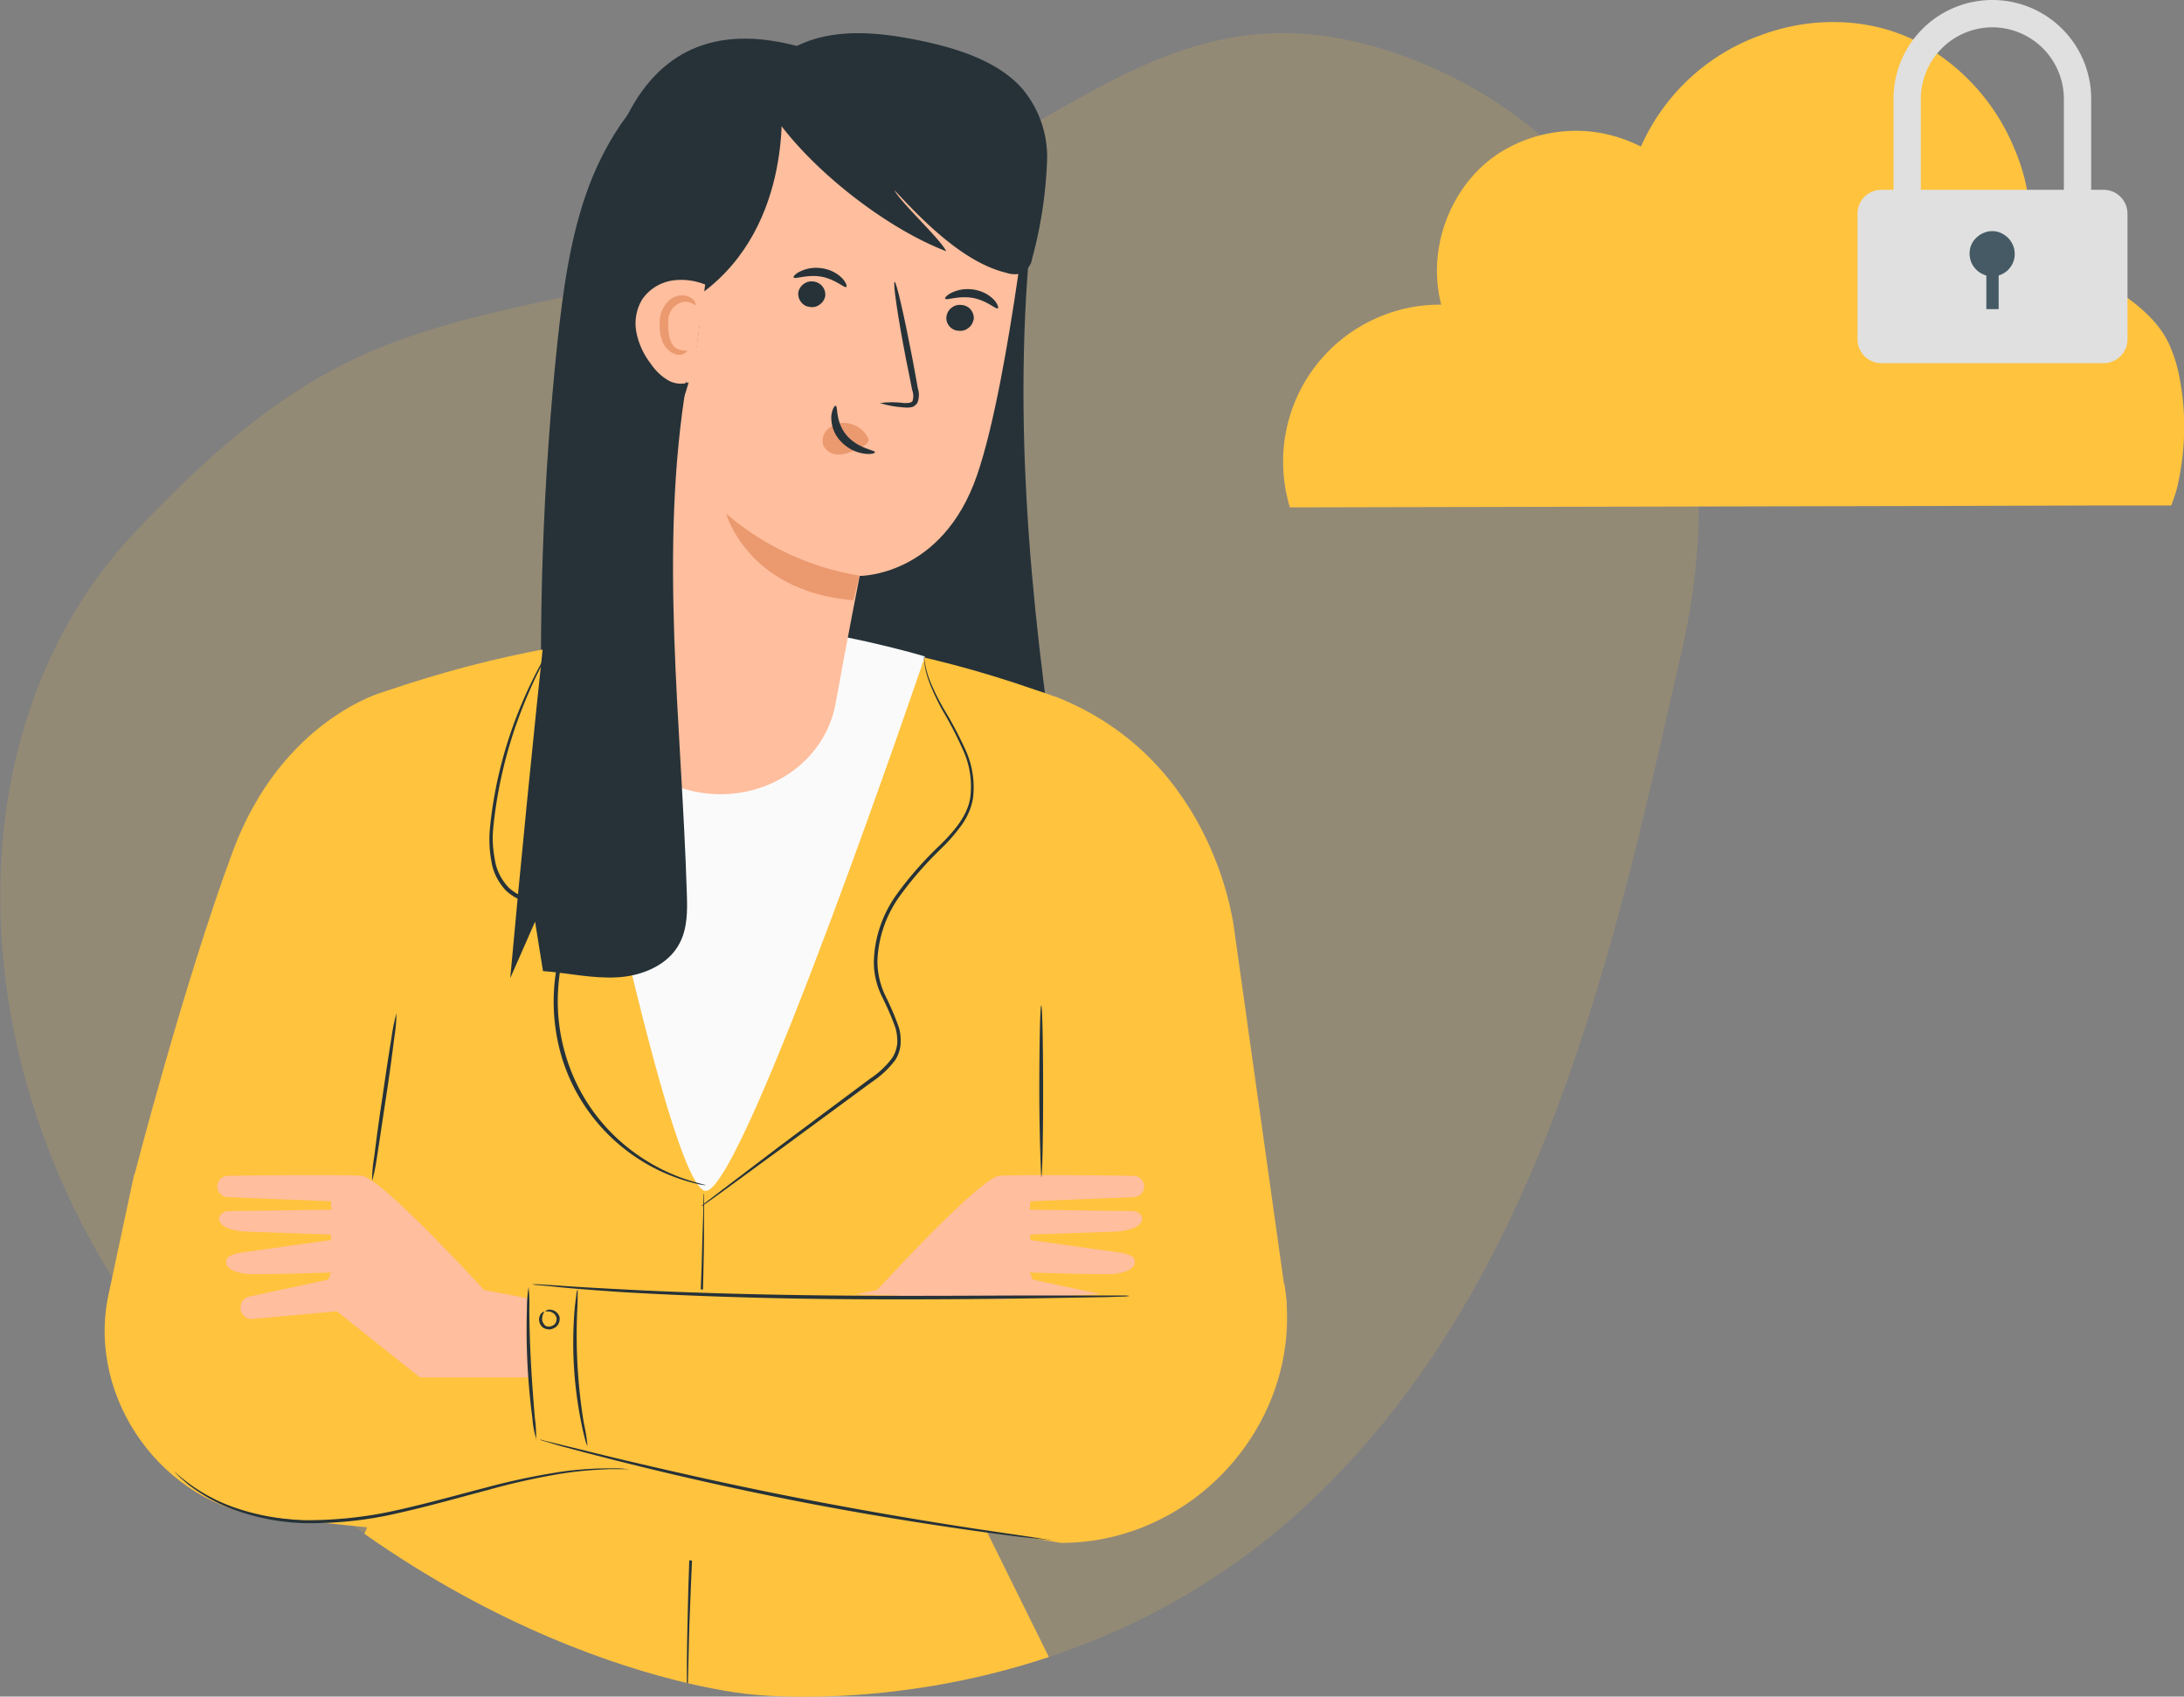 <svg xmlns="http://www.w3.org/2000/svg" id="digital-security" width="80" height="62.13">
    <rect width="100%" height="100%" fill="#808080" stroke="none"/>
    <defs>
        <style>
            .dynamic-color{fill:#ffc33e}.cls-3{fill:#e0e0e0}.cls-5{fill:#263238}.cls-6{fill:#ffbe9d}.cls-7{fill:#eb996e}.cls-8{fill:#455a64}
        </style>
    </defs>
    <path d="M27.45 62.04s11.27 1.42 20.23-6.76S59.23 34.2 61.61 23.81 59.32 4.4 50.53 1.76c-8.79-2.64-12.7 4.97-23.62 7.7-10.92 2.73-14.22 1.81-21.97 10.03-7.75 8.22-6.18 23.25 3.4 32.52 9.58 9.27 19.11 10.03 19.11 10.03Z" class="dynamic-color" style="isolation:isolate;opacity:.15"/>
    <g id="top">
        <path id="hair" d="M25.07 2.28C23.41 3.3 22.26 5 21.57 6.82c-.68 1.82-.94 3.78-1.15 5.7-.54 5.12-.71 10.27-.54 15.41 6.28.79 12.61 1.59 18.92 1.16-1.1-7.21-1.79-14.41-.91-21.66" class="cls-5"/>
        <path d="M47.12 47.64c.01.09.01.18-.02.26-.02.08-.06.16-.12.23-.05.06-.12.12-.2.16-.07.04-.16.06-.24.06l-9.81.52-.39-2.68-1.74 6.77 3.82 7.72c-5.98 1.99-10.97 1.36-10.97 1.36s-.83-.07-2.25-.4c-.01 0-.03 0-.04-.01-2.54-.6-6.94-2.04-11.81-5.46l1.76-4.47-1.84-7.04-.05 1.41-8.32-2.95s1.83-7.11 3.63-11.95c1.8-4.83 5.51-5.83 5.51-5.83 8.34-2.85 15.84-2.87 23.85-.09.26.08.51.17.75.26h.02c5.95 2.33 6.56 8.61 6.56 8.61l1.9 13.52Z" class="dynamic-color"/>
        <path d="M25.79 43.69v.73c0 .47 0 1.15-.02 1.99-.03 1.69-.12 4.01-.24 6.58-.11 2.57-.22 4.89-.28 6.57-.02.83-.04 1.51-.05 1.99v.09s-.03 0-.04-.01v-.08c0-.47 0-1.15.02-1.99.03-1.69.12-4.01.24-6.58.11-2.56.22-4.89.28-6.57.02-.83.04-1.51.06-1.99 0-.23 0-.41.01-.54 0-.07 0-.13.02-.19Z" class="cls-5"/>
        <path d="m4.91 43.03-.94 4.4c-.8 3.8 2.01 7.69 5.86 8.13l20.5 2.1c1.08.12 2.17.03 3.22-.28 1.04-.31 2.01-.82 2.85-1.51.84-.69 1.54-1.54 2.04-2.5.51-.96.82-2.01.91-3.1l-25.84-2.46.16-2.48-8.77-2.31Z" class="dynamic-color"/>
    </g>
    <g id="character">
        <path d="m30.54 47.54 1.59-.3s3.77-4.13 4.48-4.18c.58-.05 3.79-.02 4.92 0 .1 0 .2.04.27.12a.386.386 0 0 1 0 .54c-.07.07-.17.11-.27.12l-3.79.15-.02.31 3.8.05c.39.03.63.64-.6.75l-3.18.11v.2l3.22.45c.16.02.59.11.59.27 0 0 .2.4-.72.52-.31.04-3.11-.05-3.11-.05l.11.26 2.9.62c.1.02.19.08.25.17.06.09.08.19.07.29-.01.1-.07.2-.15.27-.08.07-.19.1-.29.09l-3.09-.28-3.04 2.42h-4.07l.13-2.88Z" class="cls-6"/>
        <path d="M20.47 23.34s3.99 20.42 5.4 20.27c1.41-.15 8.01-19.57 8.01-19.57s-8.43-2.57-13.41-.7Z" style="fill:#fafafa"/>
        <path d="M38.14 43.11s-.07-1.41-.07-3.15.03-3.14.07-3.14.07 1.41.07 3.14-.03 3.15-.07 3.15Zm-24.51.13c0-.3.03-.61.08-.9.07-.56.17-1.33.3-2.17.12-.85.24-1.62.33-2.17.04-.3.1-.6.18-.89 0 .3-.03.61-.08.91-.07.56-.17 1.33-.3 2.17s-.24 1.61-.33 2.17c-.04.3-.1.6-.18.89Zm20.21-19.23s.01.09.04.26c.04.24.11.48.2.7.15.36.32.7.52 1.04.27.44.51.9.73 1.37.28.58.39 1.22.31 1.86-.06.35-.21.69-.42.98-.22.3-.46.58-.73.84-.57.55-1.09 1.14-1.55 1.78-.49.69-.77 1.5-.8 2.35 0 .42.09.84.27 1.23.19.38.36.77.5 1.16.07.2.09.41.08.63-.01.21-.08.42-.19.6-.24.32-.53.59-.86.81l-3.25 2.39-2.19 1.6-.6.43-.16.11-.06.03.05-.05.15-.12.59-.45 2.16-1.64 3.23-2.41c.32-.21.6-.47.83-.78.1-.16.16-.35.18-.54 0-.2-.02-.4-.08-.58-.14-.39-.31-.77-.5-1.15-.19-.4-.29-.84-.28-1.28.03-.87.32-1.71.83-2.42.47-.65 1-1.25 1.58-1.8.53-.52 1.02-1.09 1.12-1.75a3.2 3.2 0 0 0-.29-1.8c-.21-.47-.45-.93-.71-1.37-.19-.34-.36-.69-.5-1.06-.09-.23-.15-.47-.18-.72 0-.06-.02-.13-.02-.19 0-.02 0-.04.01-.06ZM25.85 43.4h-.06l-.18-.03a6.82 6.82 0 0 1-2.97-1.49c-1-.86-1.73-2-2.09-3.26a7.14 7.14 0 0 1-.26-2.3c.02-.41.08-.81.16-1.21.1-.4.11-.81.03-1.21a.983.983 0 0 0-.31-.49c-.16-.12-.34-.21-.53-.26-.19-.06-.39-.12-.59-.2-.19-.08-.37-.2-.52-.34-.28-.3-.47-.67-.53-1.07-.07-.37-.09-.76-.06-1.14.12-1.3.41-2.58.85-3.81.3-.83.66-1.63 1.09-2.4.15-.26.28-.48.37-.61l.1-.16s.02-.04.04-.05c0 0 0 .02-.03.06l-.09.16c-.08.14-.2.35-.35.62-.41.77-.75 1.58-1.04 2.4-.42 1.23-.7 2.5-.82 3.79-.03.37 0 .74.07 1.1.06.38.24.72.5 1 .14.13.31.24.48.31.18.08.38.13.58.19.21.06.4.16.58.29.17.15.3.34.36.56.08.42.07.86-.03 1.27-.09.39-.14.79-.16 1.2-.04.76.05 1.52.26 2.25a6.76 6.76 0 0 0 2.03 3.23 7.03 7.03 0 0 0 2.23 1.33c.29.1.52.17.68.21l.18.05h.03Z" class="cls-5"/>
        <path d="m36.64 47.57-17.17-.55.03 5.7 11.37 2.5 8 1.28c4.97 0 8.95-4.56 8.18-9.47h-.02l-10.38.55Z" class="dynamic-color"/>
        <path d="M41.37 47.46c-.07.01-.15.02-.22.02l-.64.02-2.35.04c-1.98.03-4.72.06-7.75.03-3.03-.03-5.77-.14-7.74-.26-.99-.07-1.79-.13-2.33-.19l-.63-.06a.78.78 0 0 1-.22-.03h.22l.64.04c.55.04 1.36.09 2.33.14 1.98.11 4.72.2 7.74.23 3.03.03 5.76 0 7.74 0h2.99c.08 0 .15 0 .23.02Z" class="cls-5"/>
        <path d="m19.32 47.54-1.59-.3s-3.77-4.13-4.48-4.18c-.58-.05-3.79-.02-4.91 0-.1 0-.2.04-.27.12a.386.386 0 0 0 0 .54c.07.07.16.12.26.12l3.79.15.02.31-3.8.05c-.39.03-.63.64.6.75l3.18.11v.2l-3.22.45c-.16.02-.59.11-.6.27 0 0-.19.4.72.52.32.04 3.11-.05 3.11-.05l-.11.26-2.89.62c-.1.02-.19.08-.25.17-.06.08-.08.19-.07.29.01.1.07.2.15.27.08.07.19.1.29.09l3.09-.28 3.04 2.42h4.06l-.12-2.88Z" class="cls-6"/>
        <path d="M38.56 56.39h-.19l-.55-.06c-.48-.05-1.18-.14-2.04-.26-1.72-.24-4.09-.61-6.69-1.12a127.12 127.12 0 0 1-8.6-2.01l-.54-.16c-.06-.02-.13-.04-.19-.06.07 0 .13.02.19.04l.54.13 2 .49c1.69.4 4.02.94 6.62 1.45 2.6.51 4.96.9 6.67 1.16l2.03.3.55.09c.06 0 .13 0 .19.02Zm-18.91-3.66a3.73 3.73 0 0 1-.15-.81 24.885 24.885 0 0 1-.2-3.97c0-.28.02-.55.06-.82.03.27.04.55.03.82a40 40 0 0 0 .06 1.98c.04.77.1 1.47.14 1.98.04.27.05.55.05.82Zm1.87.23c-.03-.07-.06-.14-.08-.22a8.15 8.15 0 0 1-.14-.6 14.76 14.76 0 0 1-.26-4.09c.02-.26.05-.47.07-.62 0-.08.02-.15.05-.22 0 .28 0 .57-.02.85-.02.52-.03 1.24.02 2.04s.14 1.51.23 2.03c.06.28.11.56.13.84Zm-1.58-4.92s-.08.09-.08.26c0 .04 0 .09.03.13.02.04.04.08.08.11s.09.04.14.04.1-.02.14-.04c.05-.02.08-.06.11-.11.02-.05.03-.1.03-.15 0-.04-.03-.08-.05-.12a.284.284 0 0 0-.1-.09c-.14-.08-.26-.03-.26-.05s.11-.11.3-.03c.06.02.1.06.14.1.04.05.07.1.08.16 0 .08 0 .15-.04.22-.03.07-.09.13-.16.16-.07.04-.14.06-.22.05s-.15-.03-.21-.08a.396.396 0 0 1-.1-.15.372.372 0 0 1-.02-.18c.03-.2.18-.25.18-.23Zm3.12 5.76h-.69c-.62.02-1.23.07-1.84.17-.9.15-1.8.35-2.68.6-1 .26-2.1.58-3.27.84-1.1.26-2.24.38-3.37.37-.93-.02-1.84-.2-2.71-.52-.58-.22-1.13-.53-1.62-.91-.13-.11-.26-.22-.38-.34-.04-.04-.08-.08-.12-.13a6.337 6.337 0 0 0 2.14 1.3c.87.31 1.78.47 2.7.49 1.12 0 2.24-.12 3.33-.37 1.17-.26 2.26-.57 3.27-.83.89-.24 1.79-.43 2.7-.57.61-.09 1.23-.13 1.86-.13.22 0 .39 0 .51.02.06 0 .12 0 .18.02Z" class="cls-5"/>
        <path d="M30.61 25.75c.41-2.27.88-4.66.88-4.66s3.02.03 4.3-3.69c1.22-3.55 2.11-12.09 2.11-12.09-1.94-1.2-4.19-1.79-6.47-1.67-2.28.12-4.46.93-6.26 2.32l-3.01 18.55c-.35 2.15 1.22 4.17 3.53 4.52 2.33.36 4.53-1.09 4.92-3.28Z" class="cls-6"/>
        <path d="M35.66 11.7a.48.48 0 0 1-.2.32.47.47 0 0 1-.36.09c-.06 0-.13-.02-.18-.05a.443.443 0 0 1-.15-.12.556.556 0 0 1-.09-.17.48.48 0 0 1 .19-.51c.1-.08.24-.11.36-.09.06 0 .12.02.18.05.06.03.11.07.15.12.04.05.07.11.09.17.02.06.02.12.02.19Zm.89-.41c-.07.05-.4-.29-.92-.38-.53-.09-.96.1-1.01.03-.02-.03.06-.14.26-.23.26-.12.54-.15.82-.1.28.05.53.18.72.38.13.15.16.28.13.3Zm-6.32-.46a.48.48 0 0 1-.2.32.46.46 0 0 1-.36.09.444.444 0 0 1-.32-.17.49.49 0 0 1-.11-.35.48.48 0 0 1 .2-.32c.1-.08.24-.11.36-.09a.483.483 0 0 1 .43.52Z" class="cls-5"/>
        <path d="M31 10.51c-.07.05-.4-.29-.92-.38-.53-.09-.96.11-1.01.03-.02-.03.06-.14.26-.23.26-.12.54-.15.82-.1.28.05.53.18.72.38.13.15.16.28.13.3Zm1.23 4.25c.29-.04.59-.04.89 0 .14 0 .26 0 .31-.08.04-.14.03-.28-.02-.41-.07-.35-.14-.72-.22-1.1-.3-1.55-.49-2.83-.42-2.85.06-.02.35 1.24.65 2.8.07.39.14.75.2 1.1.06.18.05.37-.02.54-.03.04-.07.08-.11.11-.04.03-.1.04-.15.05-.08.01-.16.01-.24 0-.29-.02-.59-.07-.87-.16Z" class="cls-5"/>
        <path d="M31.49 21.08a9.941 9.941 0 0 1-4.89-2.27s.78 2.85 4.66 3.17l.22-.89Zm.29-5.07a.954.954 0 0 0-.33-.36c-.14-.09-.3-.14-.46-.16-.12-.01-.24 0-.35.04-.11.04-.22.1-.31.18a.566.566 0 0 0-.16.63c.07.11.17.2.28.25.12.05.25.07.38.05.26-.05.52-.14.75-.28.07-.03.13-.08.18-.13.02-.03.04-.06.05-.09 0-.04 0-.07-.01-.1" class="cls-7"/>
        <path d="M30.61 14.86c.09 0-.02.58.4 1.08.42.49 1.04.54 1.04.62 0 .04-.16.09-.41.05-.34-.05-.64-.22-.87-.48-.22-.24-.33-.56-.32-.89.03-.26.12-.39.16-.38ZM27.76 3.22c1.02 2.26 4.34 5 6.9 5.98-.23-.47-1.67-1.78-1.9-2.24 1.04 1.12 2.53 2.65 4.1 3.03.18.06.38.07.56.02.1-.06.19-.13.26-.23a.7.7 0 0 0 .13-.32c.31-1.14.49-2.31.54-3.49.06-.99-.27-1.97-.91-2.73-.87-.98-2.3-1.45-3.67-1.74-1.15-.24-2.35-.4-3.49-.18-1.13.22-2.19.87-2.53 1.83" class="cls-5"/>
        <path d="M21.65 11.71c-.02-.88.01-1.75.1-2.62.26-1.99.88-9.24 7.57-7.37l-.71 1.86s.52 4.66-2.92 7.17c0 0 .02 4.66-2.36 6.34 0 0-1.66-3.16-1.67-5.36" class="cls-5"/>
        <path d="M25.83 10.42c-.4-.16-.83-.21-1.25-.14-.42.08-.79.31-1.04.66-.23.36-.31.8-.23 1.22.08.42.26.81.52 1.15.17.25.39.47.65.62a.933.933 0 0 0 .88.02" class="cls-6"/>
        <path d="M25.17 12.86s-.18.24-.53.07a.778.778 0 0 1-.24-.2.76.76 0 0 1-.15-.28c-.08-.23-.1-.47-.08-.72.01-.26.12-.5.3-.69a.8.8 0 0 1 .27-.18c.1-.04.21-.05.32-.04.39.06.46.35.41.35s-.16-.14-.42-.12c-.16.03-.31.12-.42.25-.1.13-.16.3-.15.46-.03.43.06.84.27.98.21.13.4.08.42.12Z" class="cls-7"/>
        <path d="M25.16 13.95c-1.04 6.2-.19 12.53 0 18.81.02.6.02 1.23-.26 1.77-.41.81-1.38 1.21-2.29 1.26-.91.05-1.81-.16-2.72-.23-.1-.6-.19-1.2-.29-1.81-.3.69-.61 1.39-.91 2.07.4-4.4.84-8.81 1.31-13.21m41.92-5.77c-.09-.43-.09-.87 0-1.3.09.43.09.87 0 1.3Z" class="cls-5"/>
    </g>
    <path id="cloud" d="M79.53 18.51h-2.4l-6.7.02-23.13.05h-.05l-.02-.06c-.25-.87-.3-1.79-.13-2.68a5.731 5.731 0 0 1 3.19-4.13c.82-.39 1.72-.58 2.62-.55l-.09.11c-.14-.51-.2-1.03-.18-1.56.07-1.79 1.09-3.52 2.65-4.32.76-.4 1.6-.6 2.45-.6.85 0 1.69.22 2.45.62l-.12.04a7.67 7.67 0 0 1 1.8-2.56c.77-.72 1.68-1.27 2.68-1.62 1.91-.7 4.03-.6 5.69.26 1.58.84 2.83 2.2 3.52 3.85.64 1.45.79 3.07.44 4.61l-.06-.07c.91-.1 1.84.04 2.68.39.75.3 1.43.77 1.99 1.36.25.26.47.57.63.9.14.31.25.62.33.95.13.57.21 1.15.23 1.74.03.81-.04 1.62-.21 2.41-.04.2-.1.41-.17.6-.05.13-.07.2-.07.2" class="dynamic-color"/>
    <g id="locker">
        <path d="M76.6 9.62h-1v-6A2.628 2.628 0 0 0 72.98 1a2.628 2.628 0 0 0-2.62 2.62v6.01h-1V3.62A3.618 3.618 0 0 1 72.98 0a3.618 3.618 0 0 1 3.62 3.62v6.01Z" class="cls-3"/>
        <path d="M77.05 6.95h-8.13c-.49 0-.88.39-.88.88v4.59c0 .49.39.88.88.88h8.13c.49 0 .88-.39.88-.88V7.83c0-.49-.39-.88-.88-.88Z" class="cls-3"/>
        <path d="M72.98 10.12c-.16 0-.32-.05-.46-.14a.86.86 0 0 1-.31-.37.874.874 0 0 1-.05-.48c.03-.16.11-.31.23-.42.12-.12.26-.19.42-.23.16-.03.33-.02.48.05s.28.17.37.31a.825.825 0 0 1-.1 1.04c-.15.15-.36.24-.58.24Z" class="cls-8"/>
        <path d="M73.21 9.62h-.45v1.7h.45v-1.7Z" class="cls-8"/>
    </g>
</svg>
